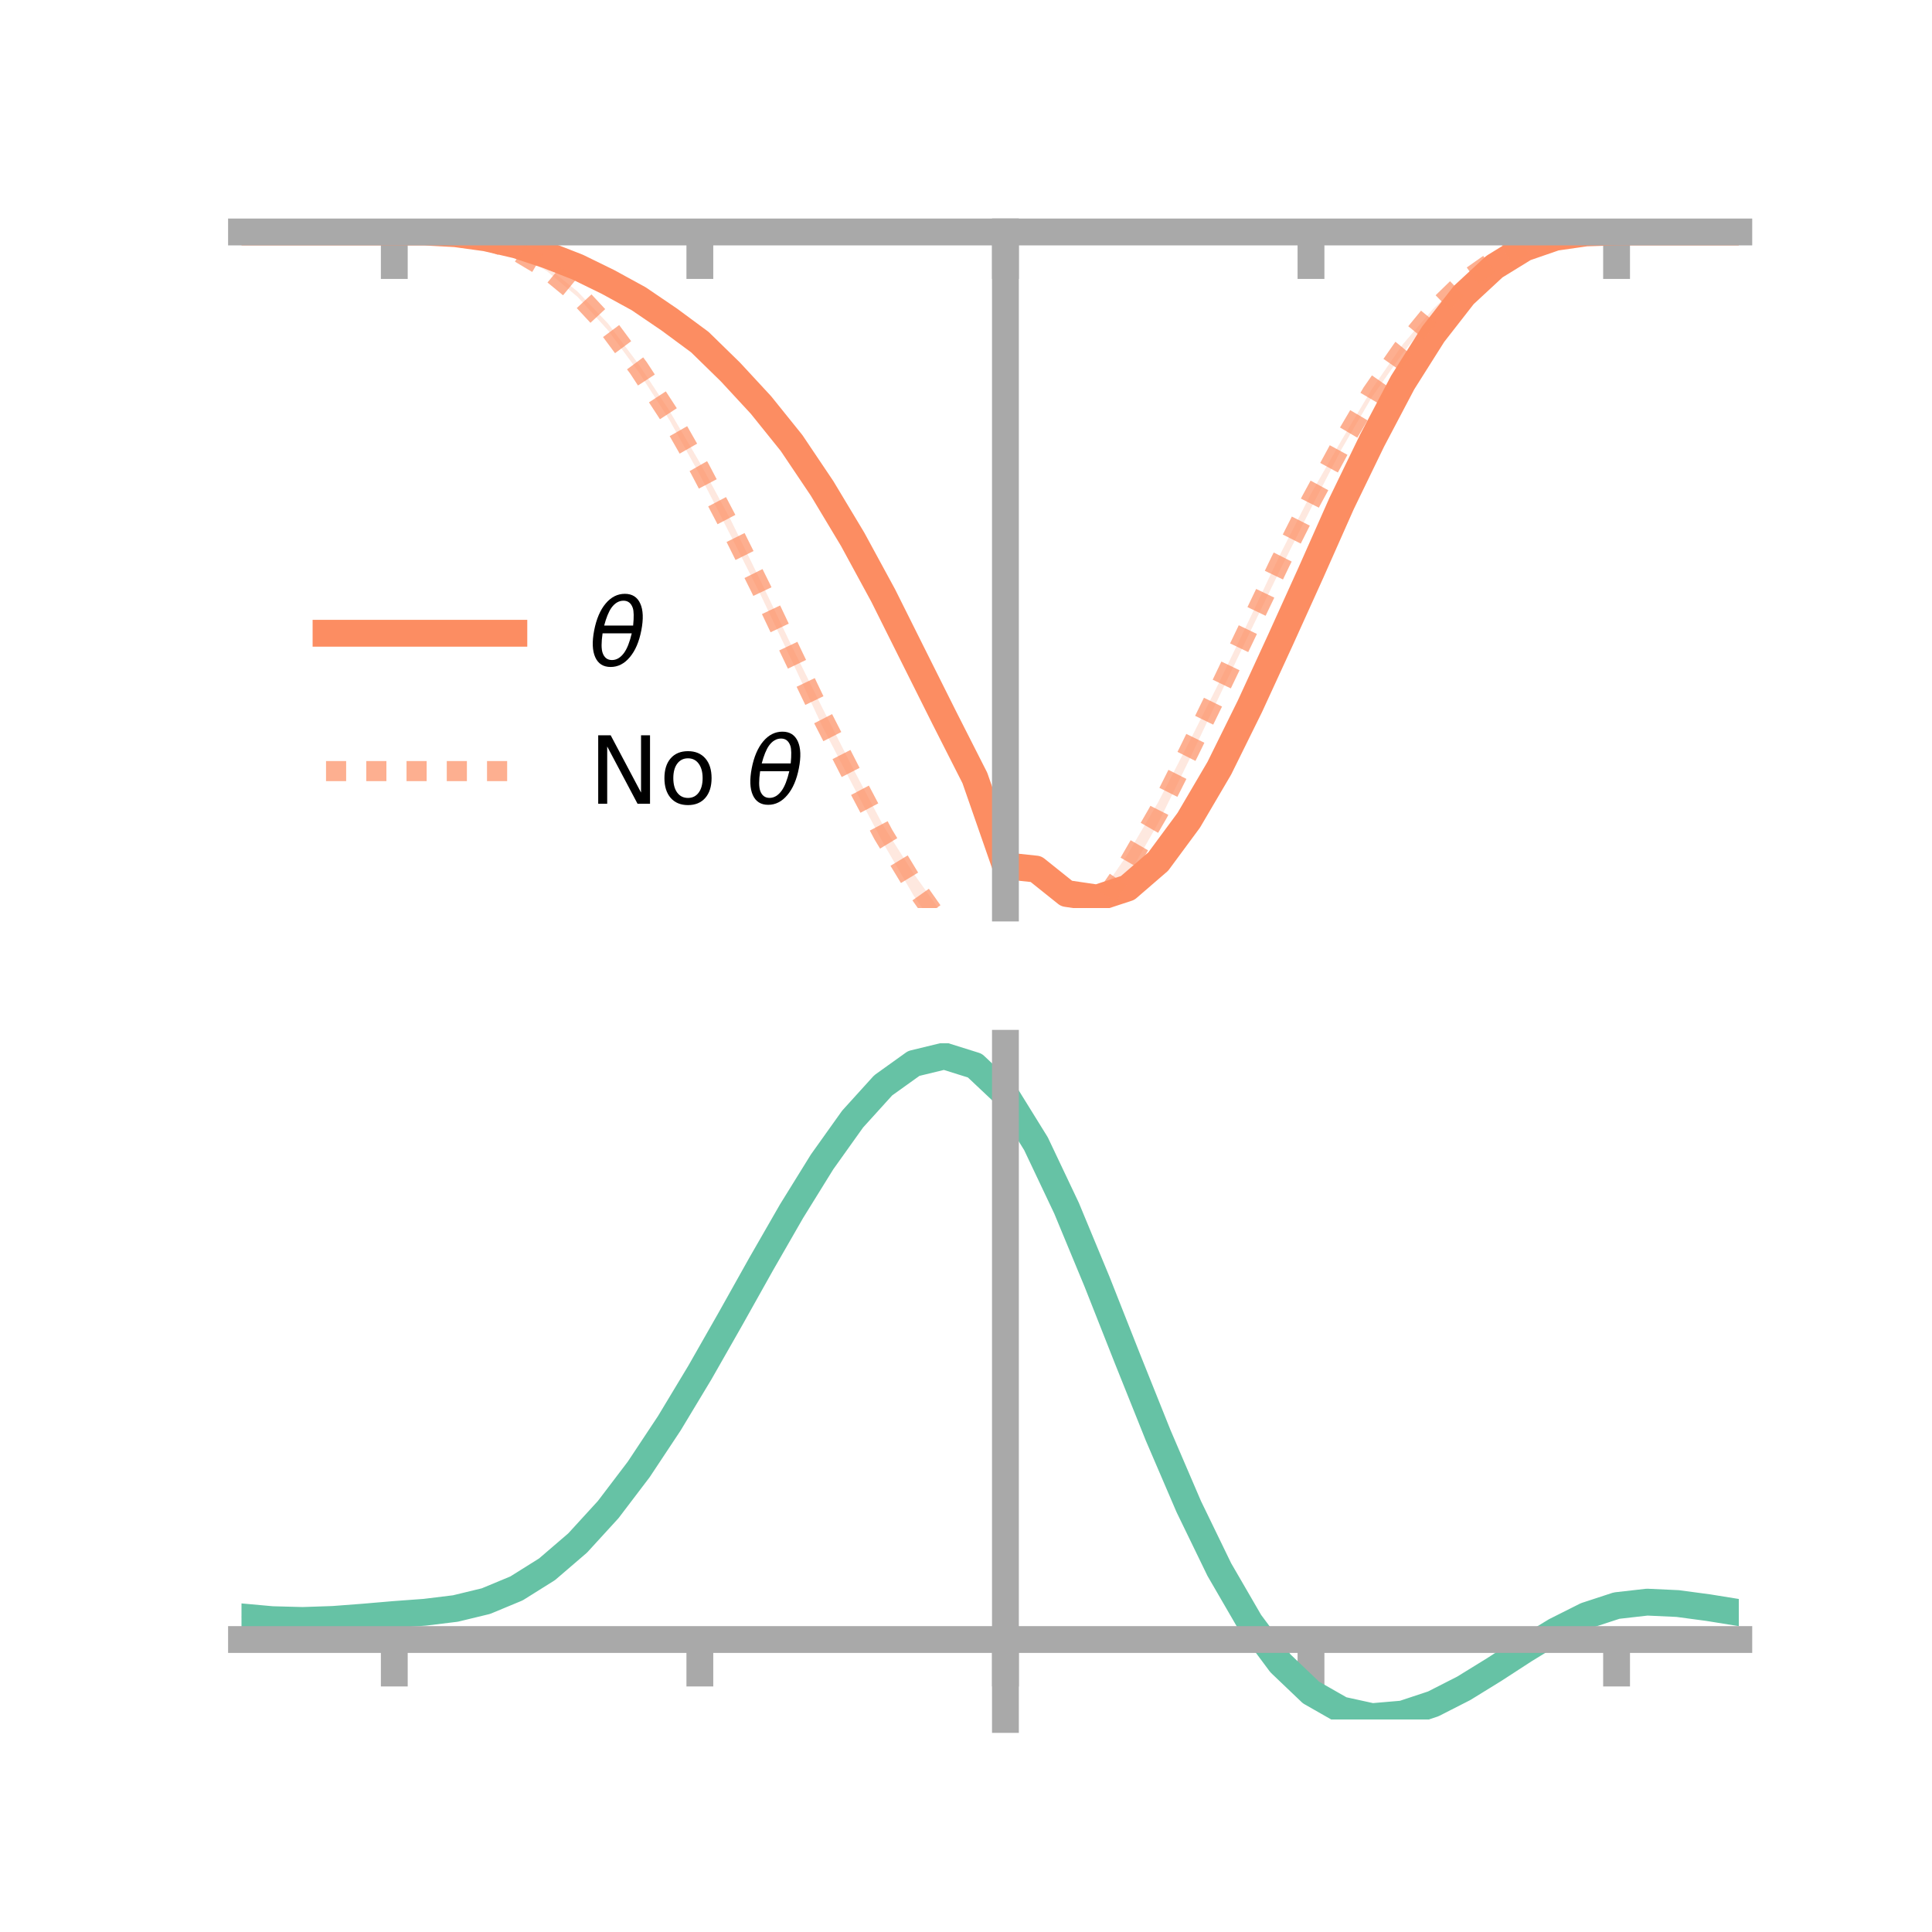 <?xml version="1.0" encoding="utf-8" standalone="no"?>
<!DOCTYPE svg PUBLIC "-//W3C//DTD SVG 1.1//EN"
  "http://www.w3.org/Graphics/SVG/1.1/DTD/svg11.dtd">
<!-- Created with matplotlib (https://matplotlib.org/) -->
<svg height="144pt" version="1.1" viewBox="0 0 144 144" width="144pt" xmlns="http://www.w3.org/2000/svg" xmlns:xlink="http://www.w3.org/1999/xlink">
 <defs>
  <style type="text/css">*{stroke-linecap:butt;stroke-linejoin:round;}</style>
 </defs>
 <g id="figure_1">
  <g id="patch_1">
   <path d="M 0 144 
L 144 144 
L 144 0 
L 0 0 
z
" style="fill:none;"/>
  </g>
  <g id="axes_1">
   <g id="patch_2">
    <path d="M 18 67.68 
L 129.6 67.68 
L 129.6 17.28 
L 18 17.28 
z
" style="fill:none;"/>
   </g>
   <g id="PolyCollection_1">
    <path clip-path="url(#p45178e270a)" d="M 18 17.29 
L 18 17.29 
L 20.278 17.29 
L 22.555 17.29 
L 24.833 17.29 
L 27.11 17.29 
L 29.388 17.29 
L 31.665 17.28 
L 33.943 17.361 
L 36.22 17.633 
L 38.498 18.16 
L 40.776 18.827 
L 43.053 19.681 
L 45.331 20.76 
L 47.608 22.008 
L 49.886 23.497 
L 52.163 25.165 
L 54.441 27.313 
L 56.718 29.666 
L 58.996 32.489 
L 61.273 35.844 
L 63.551 39.613 
L 65.829 43.704 
L 68.106 48.273 
L 70.384 52.829 
L 72.661 57.322 
L 74.939 63.915 
L 77.216 63.952 
L 79.494 65.795 
L 81.771 66.186 
L 84.049 65.382 
L 86.327 63.34 
L 88.604 60.331 
L 90.882 56.616 
L 93.159 51.927 
L 95.437 47.077 
L 97.714 42.202 
L 99.992 37.1 
L 102.269 32.421 
L 104.547 28.167 
L 106.824 24.647 
L 109.102 21.779 
L 111.38 19.742 
L 113.657 18.38 
L 115.935 17.631 
L 118.212 17.342 
L 120.49 17.29 
L 122.767 17.29 
L 125.045 17.29 
L 127.322 17.29 
L 129.6 17.29 
L 129.6 17.29 
L 129.6 17.29 
L 127.322 17.29 
L 125.045 17.29 
L 122.767 17.29 
L 120.49 17.29 
L 118.212 17.379 
L 115.935 17.744 
L 113.657 18.568 
L 111.38 20.008 
L 109.102 22.195 
L 106.824 25.169 
L 104.547 28.859 
L 102.269 33.249 
L 99.992 37.968 
L 97.714 43.134 
L 95.437 48.318 
L 93.159 53.37 
L 90.882 57.899 
L 88.604 61.94 
L 86.327 65.094 
L 84.049 66.986 
L 81.771 67.68 
L 79.494 67.399 
L 77.216 65.598 
L 74.939 65.151 
L 72.661 58.651 
L 70.384 54.173 
L 68.106 49.621 
L 65.829 45.07 
L 63.551 40.779 
L 61.273 36.96 
L 58.996 33.544 
L 56.718 30.705 
L 54.441 28.137 
L 52.163 25.834 
L 49.886 24.139 
L 47.608 22.533 
L 45.331 21.286 
L 43.053 20.135 
L 40.776 19.208 
L 38.498 18.368 
L 36.22 17.831 
L 33.943 17.474 
L 31.665 17.311 
L 29.388 17.29 
L 27.11 17.29 
L 24.833 17.29 
L 22.555 17.29 
L 20.278 17.29 
L 18 17.29 
z
" style="fill:#fc8d62;fill-opacity:0.2;"/>
   </g>
   <g id="PolyCollection_2">
    <path clip-path="url(#p45178e270a)" d="M 18 17.29 
L 18 17.29 
L 20.278 17.29 
L 22.555 17.29 
L 24.833 17.29 
L 27.11 17.29 
L 29.388 17.29 
L 31.665 17.281 
L 33.943 17.384 
L 36.22 17.774 
L 38.498 18.565 
L 40.776 19.899 
L 43.053 21.734 
L 45.331 24.128 
L 47.608 27.161 
L 49.886 30.601 
L 52.163 34.486 
L 54.441 38.705 
L 56.718 43.351 
L 58.996 48.129 
L 61.273 52.723 
L 63.551 57.22 
L 65.829 61.539 
L 68.106 65.124 
L 70.384 68.312 
L 72.661 70.526 
L 74.939 73.686 
L 77.216 71.05 
L 79.494 69.479 
L 81.771 66.974 
L 84.049 63.668 
L 86.327 59.784 
L 88.604 55.37 
L 90.882 50.836 
L 93.159 46.089 
L 95.437 41.278 
L 97.714 36.799 
L 99.992 32.813 
L 102.269 28.975 
L 104.547 25.676 
L 106.824 23.014 
L 109.102 20.854 
L 111.38 19.244 
L 113.657 18.175 
L 115.935 17.572 
L 118.212 17.334 
L 120.49 17.29 
L 122.767 17.29 
L 125.045 17.29 
L 127.322 17.29 
L 129.6 17.29 
L 129.6 17.29 
L 129.6 17.29 
L 127.322 17.29 
L 125.045 17.29 
L 122.767 17.29 
L 120.49 17.29 
L 118.212 17.368 
L 115.935 17.693 
L 113.657 18.358 
L 111.38 19.568 
L 109.102 21.163 
L 106.824 23.444 
L 104.547 26.334 
L 102.269 29.576 
L 99.992 33.474 
L 97.714 37.878 
L 95.437 42.422 
L 93.159 47.128 
L 90.882 51.889 
L 88.604 56.701 
L 86.327 61.344 
L 84.049 65.349 
L 81.771 68.699 
L 79.494 70.883 
L 77.216 72.808 
L 74.939 75.335 
L 72.661 71.66 
L 70.384 70.051 
L 68.106 66.769 
L 65.829 62.837 
L 63.551 58.512 
L 61.273 54.102 
L 58.996 49.2 
L 56.718 44.386 
L 54.441 39.874 
L 52.163 35.397 
L 49.886 31.284 
L 47.608 27.734 
L 45.331 24.634 
L 43.053 22.131 
L 40.776 20.218 
L 38.498 18.834 
L 36.22 17.974 
L 33.943 17.488 
L 31.665 17.313 
L 29.388 17.29 
L 27.11 17.29 
L 24.833 17.29 
L 22.555 17.29 
L 20.278 17.29 
L 18 17.29 
z
" style="fill:#fc8d62;fill-opacity:0.2;"/>
   </g>
   <g id="matplotlib.axis_1">
    <g id="xtick_1">
     <g id="line2d_1">
      <defs>
       <path d="M 0 0 
L 0 3.5 
" id="m6cb7b14858" style="stroke:#a9a9a9;stroke-width:2;"/>
      </defs>
      <g>
       <use style="fill:#a9a9a9;stroke:#a9a9a9;stroke-width:2;" x="29.388" xlink:href="#m6cb7b14858" y="17.29"/>
      </g>
     </g>
    </g>
    <g id="xtick_2">
     <g id="line2d_2">
      <g>
       <use style="fill:#a9a9a9;stroke:#a9a9a9;stroke-width:2;" x="52.163" xlink:href="#m6cb7b14858" y="17.29"/>
      </g>
     </g>
    </g>
    <g id="xtick_3">
     <g id="line2d_3">
      <g>
       <use style="fill:#a9a9a9;stroke:#a9a9a9;stroke-width:2;" x="74.939" xlink:href="#m6cb7b14858" y="17.29"/>
      </g>
     </g>
    </g>
    <g id="xtick_4">
     <g id="line2d_4">
      <g>
       <use style="fill:#a9a9a9;stroke:#a9a9a9;stroke-width:2;" x="97.714" xlink:href="#m6cb7b14858" y="17.29"/>
      </g>
     </g>
    </g>
    <g id="xtick_5">
     <g id="line2d_5">
      <g>
       <use style="fill:#a9a9a9;stroke:#a9a9a9;stroke-width:2;" x="120.49" xlink:href="#m6cb7b14858" y="17.29"/>
      </g>
     </g>
    </g>
   </g>
   <g id="matplotlib.axis_2"/>
   <g id="line2d_6">
    <path clip-path="url(#p45178e270a)" d="M 18 17.29 
L 20.278 17.29 
L 22.555 17.29 
L 24.833 17.29 
L 27.11 17.29 
L 29.388 17.29 
L 31.665 17.295 
L 33.943 17.418 
L 36.22 17.732 
L 38.498 18.264 
L 40.776 19.017 
L 43.053 19.908 
L 45.331 21.023 
L 47.608 22.27 
L 49.886 23.818 
L 52.163 25.5 
L 54.441 27.725 
L 56.718 30.186 
L 58.996 33.016 
L 61.273 36.402 
L 63.551 40.196 
L 65.829 44.387 
L 68.106 48.947 
L 70.384 53.501 
L 72.661 57.986 
L 74.939 64.533 
L 77.216 64.775 
L 79.494 66.597 
L 81.771 66.933 
L 84.049 66.184 
L 86.327 64.217 
L 88.604 61.135 
L 90.882 57.257 
L 93.159 52.648 
L 95.437 47.698 
L 97.714 42.668 
L 99.992 37.534 
L 102.269 32.835 
L 104.547 28.513 
L 106.824 24.908 
L 109.102 21.987 
L 111.38 19.875 
L 113.657 18.474 
L 115.935 17.688 
L 118.212 17.36 
L 120.49 17.29 
L 122.767 17.29 
L 125.045 17.29 
L 127.322 17.29 
L 129.6 17.29 
" style="fill:none;stroke:#fc8d62;stroke-linecap:square;stroke-width:2;"/>
   </g>
   <g id="line2d_7">
    <path clip-path="url(#p45178e270a)" d="M 18 17.29 
L 20.278 17.29 
L 22.555 17.29 
L 24.833 17.29 
L 27.11 17.29 
L 29.388 17.29 
L 31.665 17.297 
L 33.943 17.436 
L 36.22 17.874 
L 38.498 18.699 
L 40.776 20.059 
L 43.053 21.932 
L 45.331 24.381 
L 47.608 27.448 
L 49.886 30.943 
L 52.163 34.942 
L 54.441 39.289 
L 56.718 43.869 
L 58.996 48.664 
L 61.273 53.413 
L 63.551 57.866 
L 65.829 62.188 
L 68.106 65.946 
L 70.384 69.181 
L 72.661 71.093 
L 74.939 74.51 
L 77.216 71.929 
L 79.494 70.181 
L 81.771 67.836 
L 84.049 64.509 
L 86.327 60.564 
L 88.604 56.035 
L 90.882 51.363 
L 93.159 46.609 
L 95.437 41.85 
L 97.714 37.339 
L 99.992 33.143 
L 102.269 29.275 
L 104.547 26.005 
L 106.824 23.229 
L 109.102 21.009 
L 111.38 19.406 
L 113.657 18.267 
L 115.935 17.633 
L 118.212 17.351 
L 120.49 17.29 
L 122.767 17.29 
L 125.045 17.29 
L 127.322 17.29 
L 129.6 17.29 
" style="fill:none;stroke:#fc8d62;stroke-dasharray:1.5,1.5;stroke-dashoffset:0;stroke-opacity:0.7;stroke-width:1.5;"/>
   </g>
   <g id="patch_3">
    <path d="M 74.939 67.68 
L 74.939 17.28 
" style="fill:none;stroke:#a9a9a9;stroke-linecap:square;stroke-linejoin:miter;stroke-width:2;"/>
   </g>
   <g id="patch_4">
    <path d="M 129.6 67.68 
L 129.6 17.28 
" style="fill:none;"/>
   </g>
   <g id="patch_5">
    <path d="M 18 17.29 
L 129.6 17.29 
" style="fill:none;stroke:#a9a9a9;stroke-linecap:square;stroke-linejoin:miter;stroke-width:2;"/>
   </g>
   <g id="patch_6">
    <path d="M 18 17.28 
L 129.6 17.28 
" style="fill:none;"/>
   </g>
   <g id="legend_1">
    <g id="line2d_8">
     <path d="M 24.3 47.2 
L 38.3 47.2 
" style="fill:none;stroke:#fc8d62;stroke-linecap:square;stroke-width:2;"/>
    </g>
    <g id="line2d_9"/>
    <g id="text_1">
     <!-- $\theta$ -->
     <g transform="translate(43.9 49.65)scale(0.07 -0.07)">
      <defs>
       <path d="M 45.516 34.672 
L 14.453 34.672 
Q 12.359 20.062 14.5 13.875 
Q 17.188 6.25 24.469 6.25 
Q 31.781 6.25 37.359 13.922 
Q 42.234 20.656 45.516 34.672 
z
M 47.016 42.969 
Q 48.344 56.844 46.625 61.719 
Q 43.953 69.438 36.766 69.438 
Q 29.297 69.438 23.828 61.812 
Q 19.531 55.672 16.156 42.969 
z
M 38.188 76.766 
Q 49.906 76.766 54.594 66.406 
Q 59.281 56.109 55.719 37.844 
Q 52.203 19.625 43.453 9.281 
Q 34.766 -1.125 23.047 -1.125 
Q 11.281 -1.125 6.641 9.281 
Q 2 19.625 5.516 37.844 
Q 9.078 56.109 17.719 66.406 
Q 26.422 76.766 38.188 76.766 
z
" id="DejaVuSans-Oblique-952"/>
      </defs>
      <use transform="translate(0 0.234)" xlink:href="#DejaVuSans-Oblique-952"/>
     </g>
    </g>
    <g id="line2d_10">
     <path d="M 24.3 57.474 
L 38.3 57.474 
" style="fill:none;stroke:#fc8d62;stroke-dasharray:1.5,1.5;stroke-dashoffset:0;stroke-opacity:0.7;stroke-width:1.5;"/>
    </g>
    <g id="line2d_11"/>
    <g id="text_2">
     <!-- No $\theta$ -->
     <g transform="translate(43.9 59.924)scale(0.07 -0.07)">
      <defs>
       <path d="M 9.812 72.906 
L 23.094 72.906 
L 55.422 11.922 
L 55.422 72.906 
L 64.984 72.906 
L 64.984 0 
L 51.703 0 
L 19.391 60.984 
L 19.391 0 
L 9.812 0 
z
" id="DejaVuSans-78"/>
       <path d="M 30.609 48.391 
Q 23.391 48.391 19.188 42.75 
Q 14.984 37.109 14.984 27.297 
Q 14.984 17.484 19.156 11.844 
Q 23.344 6.203 30.609 6.203 
Q 37.797 6.203 41.984 11.859 
Q 46.188 17.531 46.188 27.297 
Q 46.188 37.016 41.984 42.703 
Q 37.797 48.391 30.609 48.391 
z
M 30.609 56 
Q 42.328 56 49.016 48.375 
Q 55.719 40.766 55.719 27.297 
Q 55.719 13.875 49.016 6.219 
Q 42.328 -1.422 30.609 -1.422 
Q 18.844 -1.422 12.172 6.219 
Q 5.516 13.875 5.516 27.297 
Q 5.516 40.766 12.172 48.375 
Q 18.844 56 30.609 56 
z
" id="DejaVuSans-111"/>
       <path id="DejaVuSans-32"/>
      </defs>
      <use transform="translate(0 0.234)" xlink:href="#DejaVuSans-78"/>
      <use transform="translate(74.805 0.234)" xlink:href="#DejaVuSans-111"/>
      <use transform="translate(135.986 0.234)" xlink:href="#DejaVuSans-32"/>
      <use transform="translate(167.773 0.234)" xlink:href="#DejaVuSans-Oblique-952"/>
     </g>
    </g>
   </g>
  </g>
  <g id="axes_2">
   <g id="patch_7">
    <path d="M 18 128.16 
L 129.6 128.16 
L 129.6 77.76 
L 18 77.76 
z
" style="fill:none;"/>
   </g>
   <g id="PolyCollection_3">
    <path clip-path="url(#pbc77665602)" d="M 18 120.553 
L 18 120.472 
L 20.278 120.689 
L 22.555 120.751 
L 24.833 120.667 
L 27.11 120.484 
L 29.388 120.282 
L 31.665 120.109 
L 33.943 119.824 
L 36.22 119.268 
L 38.498 118.311 
L 40.776 116.862 
L 43.053 114.868 
L 45.331 112.321 
L 47.608 109.254 
L 49.886 105.734 
L 52.163 101.863 
L 54.441 97.771 
L 56.718 93.611 
L 58.996 89.558 
L 61.273 85.803 
L 63.551 82.543 
L 65.829 79.981 
L 68.106 78.321 
L 70.384 77.76 
L 72.661 78.487 
L 74.939 80.67 
L 77.216 84.4 
L 79.494 89.276 
L 81.771 94.851 
L 84.049 100.706 
L 86.327 106.479 
L 88.604 111.867 
L 90.882 116.637 
L 93.159 120.624 
L 95.437 123.73 
L 97.714 125.923 
L 99.992 127.233 
L 102.269 127.737 
L 104.547 127.548 
L 106.824 126.805 
L 109.102 125.663 
L 111.38 124.284 
L 113.657 122.831 
L 115.935 121.462 
L 118.212 120.332 
L 120.49 119.589 
L 122.767 119.333 
L 125.045 119.443 
L 127.322 119.758 
L 129.6 120.138 
L 129.6 120.244 
L 129.6 120.244 
L 127.322 119.89 
L 125.045 119.595 
L 122.767 119.495 
L 120.49 119.756 
L 118.212 120.507 
L 115.935 121.664 
L 113.657 123.077 
L 111.38 124.582 
L 109.102 126.01 
L 106.824 127.19 
L 104.547 127.958 
L 102.269 128.16 
L 99.992 127.665 
L 97.714 126.374 
L 95.437 124.226 
L 93.159 121.204 
L 90.882 117.34 
L 88.604 112.723 
L 86.327 107.506 
L 84.049 101.914 
L 81.771 96.236 
L 79.494 90.826 
L 77.216 86.092 
L 74.939 82.471 
L 72.661 80.359 
L 70.384 79.66 
L 68.106 80.205 
L 65.829 81.807 
L 63.551 84.272 
L 61.273 87.401 
L 58.996 90.998 
L 56.718 94.873 
L 54.441 98.844 
L 52.163 102.746 
L 49.886 106.433 
L 47.608 109.786 
L 45.331 112.71 
L 43.053 115.146 
L 40.776 117.064 
L 38.498 118.472 
L 36.22 119.409 
L 33.943 119.954 
L 31.665 120.227 
L 29.388 120.389 
L 27.11 120.575 
L 24.833 120.739 
L 22.555 120.81 
L 20.278 120.75 
L 18 120.553 
z
" style="fill:#66c2a5;fill-opacity:0.2;"/>
   </g>
   <g id="matplotlib.axis_3">
    <g id="xtick_6">
     <g id="line2d_12">
      <g>
       <use style="fill:#a9a9a9;stroke:#a9a9a9;stroke-width:2;" x="29.388" xlink:href="#m6cb7b14858" y="122.2"/>
      </g>
     </g>
    </g>
    <g id="xtick_7">
     <g id="line2d_13">
      <g>
       <use style="fill:#a9a9a9;stroke:#a9a9a9;stroke-width:2;" x="52.163" xlink:href="#m6cb7b14858" y="122.2"/>
      </g>
     </g>
    </g>
    <g id="xtick_8">
     <g id="line2d_14">
      <g>
       <use style="fill:#a9a9a9;stroke:#a9a9a9;stroke-width:2;" x="74.939" xlink:href="#m6cb7b14858" y="122.2"/>
      </g>
     </g>
    </g>
    <g id="xtick_9">
     <g id="line2d_15">
      <g>
       <use style="fill:#a9a9a9;stroke:#a9a9a9;stroke-width:2;" x="97.714" xlink:href="#m6cb7b14858" y="122.2"/>
      </g>
     </g>
    </g>
    <g id="xtick_10">
     <g id="line2d_16">
      <g>
       <use style="fill:#a9a9a9;stroke:#a9a9a9;stroke-width:2;" x="120.49" xlink:href="#m6cb7b14858" y="122.2"/>
      </g>
     </g>
    </g>
   </g>
   <g id="matplotlib.axis_4"/>
   <g id="line2d_17">
    <path clip-path="url(#pbc77665602)" d="M 18 120.513 
L 20.278 120.719 
L 22.555 120.78 
L 24.833 120.703 
L 27.11 120.53 
L 29.388 120.335 
L 31.665 120.168 
L 33.943 119.889 
L 36.22 119.338 
L 38.498 118.391 
L 40.776 116.963 
L 43.053 115.007 
L 45.331 112.516 
L 47.608 109.52 
L 49.886 106.084 
L 52.163 102.305 
L 54.441 98.307 
L 56.718 94.242 
L 58.996 90.278 
L 61.273 86.602 
L 63.551 83.407 
L 65.829 80.894 
L 68.106 79.263 
L 70.384 78.71 
L 72.661 79.423 
L 74.939 81.57 
L 77.216 85.246 
L 79.494 90.051 
L 81.771 95.543 
L 84.049 101.31 
L 86.327 106.993 
L 88.604 112.295 
L 90.882 116.988 
L 93.159 120.914 
L 95.437 123.978 
L 97.714 126.149 
L 99.992 127.449 
L 102.269 127.948 
L 104.547 127.753 
L 106.824 126.998 
L 109.102 125.837 
L 111.38 124.433 
L 113.657 122.954 
L 115.935 121.563 
L 118.212 120.419 
L 120.49 119.673 
L 122.767 119.414 
L 125.045 119.519 
L 127.322 119.824 
L 129.6 120.191 
" style="fill:none;stroke:#66c2a5;stroke-linecap:square;stroke-width:2;"/>
   </g>
   <g id="patch_8">
    <path d="M 74.939 128.16 
L 74.939 77.76 
" style="fill:none;stroke:#a9a9a9;stroke-linecap:square;stroke-linejoin:miter;stroke-width:2;"/>
   </g>
   <g id="patch_9">
    <path d="M 129.6 128.16 
L 129.6 77.76 
" style="fill:none;"/>
   </g>
   <g id="patch_10">
    <path d="M 18 122.2 
L 129.6 122.2 
" style="fill:none;stroke:#a9a9a9;stroke-linecap:square;stroke-linejoin:miter;stroke-width:2;"/>
   </g>
   <g id="patch_11">
    <path d="M 18 77.76 
L 129.6 77.76 
" style="fill:none;"/>
   </g>
  </g>
 </g>
 <defs>
  <clipPath id="p45178e270a">
   <rect height="50.4" width="111.6" x="18" y="17.28"/>
  </clipPath>
  <clipPath id="pbc77665602">
   <rect height="50.4" width="111.6" x="18" y="77.76"/>
  </clipPath>
 </defs>
</svg>
